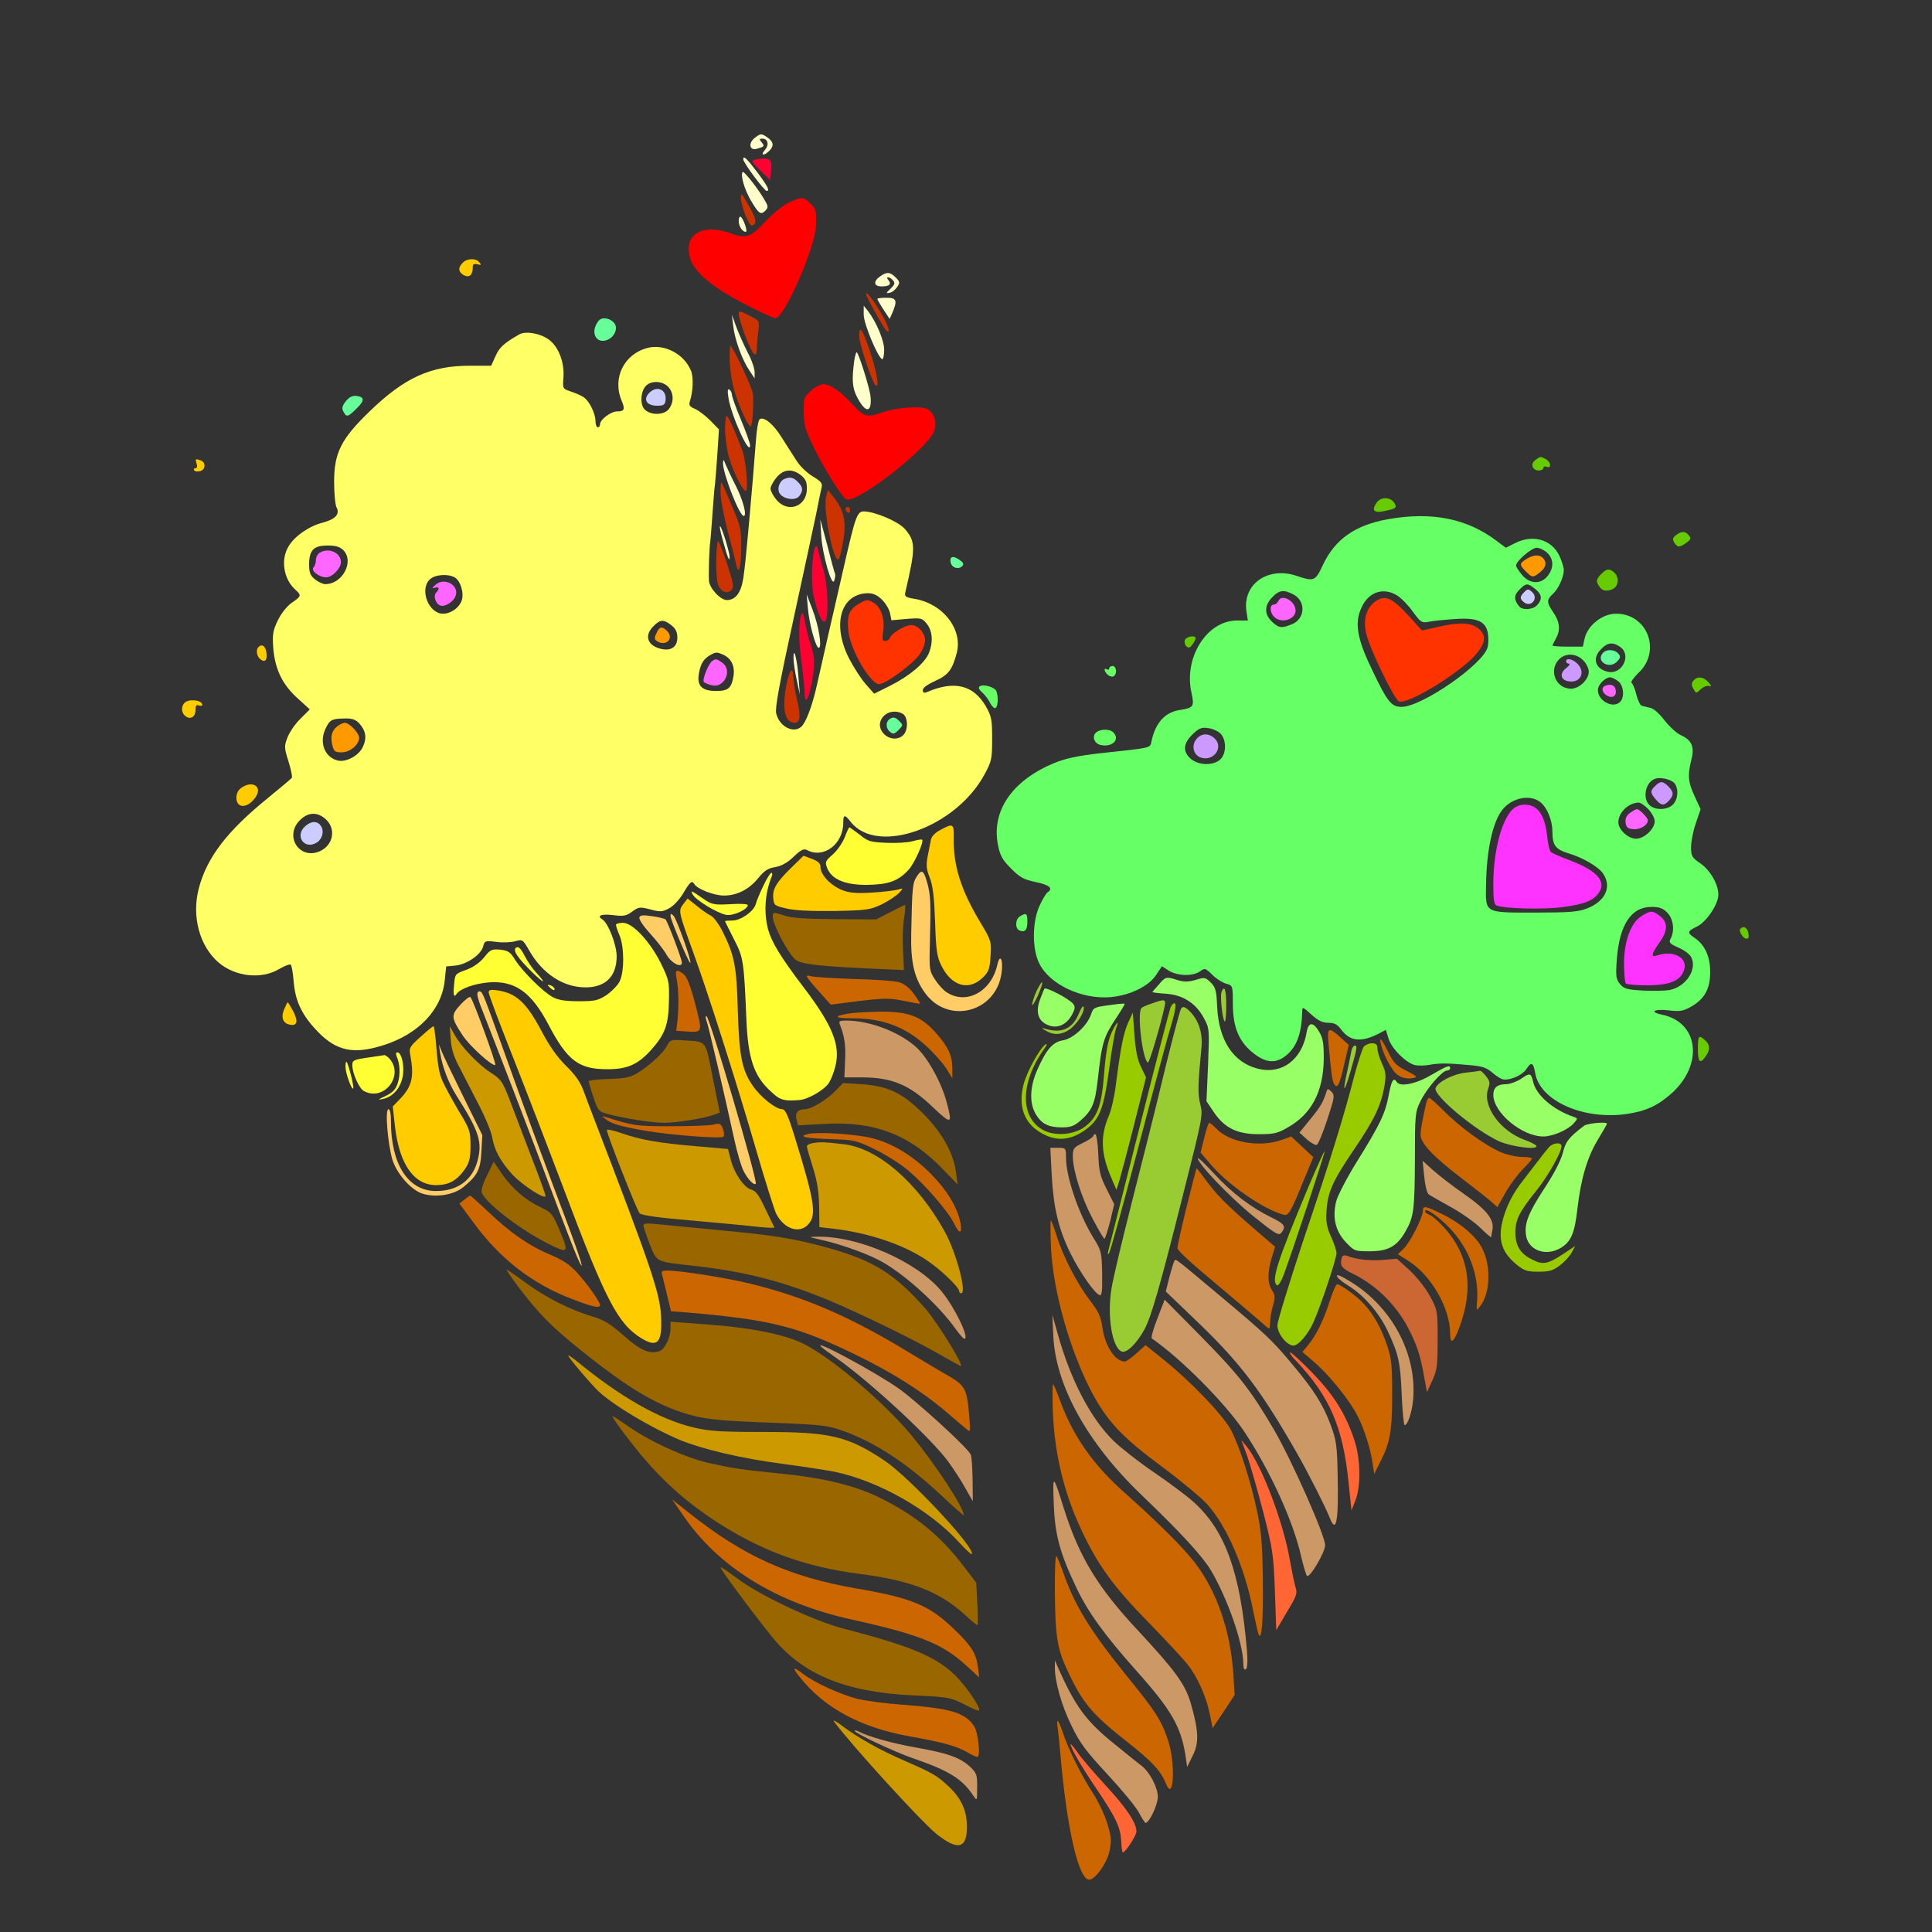 <?xml version="1.0" encoding="UTF-8" standalone="no"?>
<svg
   xmlns:dc="http://purl.org/dc/elements/1.1/"
   xmlns:cc="http://creativecommons.org/ns#"
   xmlns:rdf="http://www.w3.org/1999/02/22-rdf-syntax-ns#"
   xmlns:svg="http://www.w3.org/2000/svg"
   xmlns="http://www.w3.org/2000/svg"
   xmlns:sodipodi="http://sodipodi.sourceforge.net/DTD/sodipodi-0.dtd"
   xmlns:inkscape="http://www.inkscape.org/namespaces/inkscape"
   version="1.0"
   width="850pt"
   height="850pt"
   viewBox="0 0 850 850"
   preserveAspectRatio="xMidYMid meet"
   id="svg2"
   inkscape:version="0.91 r13725"
   sodipodi:docname="Food_20170419_044.svg">
  <rect x="0" y="0" width="850" height="850" fill="#333333" stroke="none"/>
  <defs
     id="defs348" />
  <sodipodi:namedview
     pagecolor="#ffffff"
     bordercolor="#666666"
     borderopacity="1"
     objecttolerance="10"
     gridtolerance="10"
     guidetolerance="10"
     inkscape:pageopacity="0"
     inkscape:pageshadow="2"
     inkscape:window-width="1920"
     inkscape:window-height="980"
     id="namedview346"
     showgrid="false"
     inkscape:zoom="0.62824358"
     inkscape:cx="635.54539"
     inkscape:cy="524.94994"
     inkscape:window-x="0"
     inkscape:window-y="1"
     inkscape:window-maximized="1"
     inkscape:current-layer="svg2" />
  <g
     transform="translate(0,850) scale(0.1,-0.1)"
     fill="#000000"
     stroke="none"
     id="g6">
    <path
       d="M0 4250 l0 -4250 4250 0 4250 0 0 4250 0 4250 -4250 0 -4250 0 0 -4250z m3394 3659 l27 -22 -6 -111 c-3 -61 -9 -123 -11 -138 -7 -33 -8 -33 41 -8 105 53 184 -6 172 -129 -7 -74 -37 -162 -102 -296 -53 -112 -71 -131 -125 -137 -23 -3 -25 -8 -27 -53 -1 -27 -4 -77 -8 -110 -3 -33 -8 -94 -12 -136 l-5 -76 31 -13 c44 -18 94 -73 145 -161 41 -70 76 -113 76 -93 0 5 -9 24 -20 42 -31 51 -68 144 -75 190 -18 122 80 216 180 170 34 -15 38 -9 65 111 79 357 84 370 163 371 34 0 78 -27 77 -47 -1 -5 -25 -127 -54 -273 -30 -146 -52 -267 -50 -269 2 -2 29 1 60 8 86 17 127 14 165 -12 30 -20 34 -28 37 -72 2 -42 -2 -58 -27 -95 -33 -51 -124 -128 -253 -216 l-87 -59 72 -10 c95 -13 162 -52 188 -108 22 -51 24 -99 4 -192 -8 -38 -15 -71 -15 -71 0 -1 17 -4 38 -8 58 -9 129 -61 163 -120 37 -64 36 -127 -4 -204 l-27 -51 39 -11 c27 -7 47 -7 67 0 81 31 148 -57 98 -128 -8 -12 -12 -27 -9 -33 4 -6 7 -52 7 -102 0 -127 -24 -187 -108 -277 -73 -77 -73 -77 -49 -215 17 -97 59 -198 124 -295 65 -97 81 -136 88 -203 11 -125 -68 -223 -192 -237 -57 -6 -54 3 -37 -125 16 -120 26 -267 37 -545 3 -80 8 -170 10 -200 2 -30 7 -116 10 -190 4 -74 8 -155 10 -180 2 -25 6 -119 10 -210 3 -91 8 -192 10 -225 2 -33 7 -125 11 -205 4 -80 8 -156 9 -170 23 -190 25 -1395 3 -1515 -12 -61 -17 -72 -47 -92 -79 -53 -128 -28 -326 172 -169 170 -336 368 -506 600 -115 157 -604 838 -659 919 -8 12 -99 138 -201 281 -181 253 -487 692 -564 808 -33 50 -42 57 -71 57 -109 0 -187 45 -242 139 -24 41 -27 58 -32 171 l-5 125 -40 5 c-22 3 -52 14 -67 24 -37 24 -68 92 -68 148 0 43 -2 46 -39 63 -22 9 -58 35 -81 57 -37 36 -44 39 -78 33 -32 -5 -42 -2 -66 20 -23 22 -27 32 -22 58 3 17 15 40 26 52 15 16 18 29 14 57 l-6 37 -87 -6 c-116 -8 -172 11 -238 77 -154 156 -125 415 69 616 l50 52 -22 30 c-61 82 66 181 135 106 l24 -26 36 22 c26 16 34 27 29 39 -46 107 -29 195 51 255 l36 28 -45 39 c-25 22 -57 64 -72 94 -21 44 -31 55 -51 55 -23 0 -73 40 -73 58 0 16 40 61 60 67 11 4 20 15 20 26 0 33 29 92 62 126 l32 33 -24 42 c-35 62 -34 142 3 196 33 51 92 91 155 108 37 9 46 16 44 30 -2 11 -8 44 -13 74 -6 30 -8 76 -5 101 7 53 50 165 74 192 15 16 14 20 -2 48 -48 80 30 158 118 118 22 -10 32 -7 82 26 32 21 89 52 128 69 64 27 84 31 196 34 l126 4 24 46 c31 59 106 112 158 112 69 0 151 -58 176 -124 4 -11 9 -45 13 -75 3 -31 10 -58 15 -60 25 -9 82 -69 95 -98 15 -37 15 -37 46 -20 12 6 24 13 25 14 2 1 -2 26 -9 57 -10 48 -10 61 5 100 34 90 97 136 186 136 118 0 198 -92 188 -216 -5 -53 -4 -56 26 -71 17 -8 39 -22 49 -31 9 -8 19 -13 21 -11 2 2 7 56 11 119 4 63 8 124 10 135 2 12 6 68 10 126 l7 106 -50 31 c-54 35 -114 90 -138 128 -10 14 -16 47 -17 85 -1 57 1 64 31 90 37 33 66 38 154 25 l45 -7 7 88 c20 266 23 280 76 316 32 22 52 21 84 -4z m-1275 -535 c77 -65 -14 -176 -97 -118 -37 25 -44 49 -28 88 25 60 75 72 125 30z m595 -260 c25 -24 31 -64 15 -93 -34 -60 -106 -66 -134 -11 -21 40 -19 72 5 98 25 27 90 30 114 6z m4114 -614 c48 -45 14 -120 -52 -120 -42 0 -66 29 -66 77 0 58 73 84 118 43z m-5906 -17 c39 -35 9 -93 -48 -93 -50 0 -72 53 -37 92 20 22 61 23 85 1z m5236 -182 c24 -26 37 -30 124 -40 127 -15 220 -50 287 -108 l52 -46 41 23 c55 31 155 26 194 -10 35 -33 54 -79 54 -135 0 -49 -10 -77 -41 -111 -18 -20 -18 -23 -3 -60 10 -25 14 -55 12 -86 -3 -31 -1 -48 6 -48 6 0 20 -3 31 -6 17 -4 23 3 37 44 23 64 77 104 151 109 44 4 59 0 98 -25 49 -32 89 -96 89 -145 0 -38 -26 -97 -57 -129 -23 -24 -24 -28 -12 -62 10 -27 24 -42 54 -56 24 -11 54 -39 72 -64 18 -25 50 -54 73 -66 59 -30 68 -56 47 -135 -22 -83 -22 -86 13 -130 37 -47 38 -81 5 -169 -34 -89 -32 -101 14 -130 65 -41 81 -70 81 -144 0 -72 -19 -114 -71 -155 l-31 -24 26 -30 c36 -43 58 -99 59 -149 1 -70 -63 -157 -131 -178 -32 -11 -24 -26 37 -67 30 -20 58 -43 63 -53 14 -25 -8 -80 -37 -96 -14 -7 -38 -37 -54 -65 -56 -99 -194 -195 -281 -195 -40 0 -75 -33 -109 -103 -41 -83 -60 -162 -67 -277 -4 -52 -8 -102 -10 -110 -1 -8 -3 -27 -3 -41 -1 -14 -15 -47 -33 -74 -60 -90 -182 -120 -274 -66 l-34 20 -33 -72 c-29 -62 -118 -214 -192 -327 -12 -19 -91 -145 -175 -280 -170 -272 -380 -606 -415 -660 -12 -19 -82 -129 -155 -245 -299 -474 -525 -802 -696 -1010 -112 -137 -114 -138 -165 -130 -81 14 -102 58 -144 300 -13 77 -27 183 -31 235 -3 52 -8 106 -9 120 -2 14 -6 113 -10 220 -3 107 -8 251 -10 320 -2 69 -5 565 -5 1103 l0 977 -29 18 c-35 21 -77 70 -91 106 -30 79 -1 196 68 280 l49 59 -33 44 c-44 58 -47 124 -9 189 14 24 21 45 15 49 -9 5 -33 80 -44 135 -3 17 -16 29 -35 37 -62 23 -44 106 27 127 17 4 32 16 35 25 3 9 8 23 11 32 5 12 0 18 -22 22 -42 9 -112 66 -145 119 -26 41 -29 55 -29 131 0 71 4 92 27 137 56 110 174 194 321 228 79 19 79 19 79 51 0 90 150 96 159 6 3 -27 7 -30 45 -33 39 -3 41 -2 41 25 0 72 67 138 151 149 27 4 49 9 49 13 -1 3 -5 26 -9 51 -5 24 -6 66 -1 93 6 43 4 52 -16 77 -13 15 -24 34 -24 41 1 27 27 49 59 49 20 0 46 11 69 29 31 25 70 41 130 57 7 2 12 20 12 43 0 51 51 121 100 138 47 16 126 15 175 -2 21 -8 40 -13 40 -12 1 1 8 18 15 37 33 85 94 151 187 200 33 18 49 33 54 54 19 71 88 90 137 37z m1292 -131 c24 -24 26 -77 3 -102 -16 -18 -68 -24 -89 -10 -15 10 -34 47 -34 68 0 28 40 64 72 64 15 0 37 -9 48 -20z m-3198 -97 c37 -33 10 -103 -40 -103 -62 0 -94 59 -55 102 20 22 70 23 95 1z m2872 -78 c31 -29 33 -53 5 -89 -16 -20 -29 -26 -60 -26 -35 0 -42 4 -53 31 -16 37 -12 59 15 88 26 28 60 27 93 -4z m-2196 -417 c17 -17 15 -54 -4 -73 -24 -23 -66 -15 -83 17 -14 24 -14 28 3 47 21 23 65 28 84 9z m2607 -48 c42 -46 10 -120 -51 -120 -59 0 -93 69 -58 118 20 29 83 31 109 2z m-6634 -99 c36 -36 37 -73 4 -106 -34 -35 -78 -33 -116 4 -16 16 -29 39 -29 51 0 30 53 80 85 80 16 0 38 -12 56 -29z m6814 -996 c14 -13 25 -32 25 -41 0 -24 -29 -54 -53 -54 -53 0 -77 75 -35 104 30 21 35 20 63 -9z"
       id="path8"
       style="fill:none" />
    <path
       d="M3319 7892 c-29 -24 -20 -57 13 -46 31 9 33 11 18 29 -10 12 -10 15 4 15 25 0 31 -28 11 -50 -21 -24 -4 -27 19 -4 22 21 20 40 -6 58 -28 20 -31 20 -59 -2z"
       id="path10"
       style="fill:#ffffcc" />
    <path
       d="M3270 7799 c0 -15 92 -138 103 -139 15 0 5 20 -39 79 -49 65 -64 79 -64 60z"
       id="path12"
       style="fill:#ffffcc" />
    <path
       d="M3348 7802 c-21 -2 -38 -7 -38 -11 0 -4 17 -24 39 -45 l39 -38 4 35 c6 53 -2 62 -44 59z"
       id="path14"
       style="fill:#ff0033" />
    <path
       d="M3267 7743 c-10 -15 9 -78 37 -126 34 -57 43 -64 63 -44 12 12 13 19 2 38 -25 48 -97 140 -102 132z"
       id="path16"
       style="fill:#ffffcc" />
    <path
       d="M3260 7627 c0 -16 10 -51 21 -78 17 -39 24 -47 35 -38 15 12 9 31 -30 99 -24 42 -26 43 -26 17z"
       id="path18"
       style="fill:#cc3300" />
    <path
       d="M3473 7610 c-24 -10 -71 -48 -105 -84 -68 -73 -83 -77 -158 -51 -103 36 -180 6 -180 -70 0 -63 41 -116 140 -182 55 -37 225 -123 242 -123 38 0 174 310 178 405 3 66 1 75 -25 100 -29 30 -37 30 -92 5z"
       id="path20"
       style="fill:#ff0000" />
    <path
       d="M3250 7528 c0 -23 16 -48 31 -48 10 0 -10 58 -22 66 -5 3 -9 -5 -9 -18z"
       id="path22"
       style="fill:#ffffcc" />
    <path
       d="M3872 7284 c-31 -22 -28 -44 6 -44 35 0 45 9 31 27 -7 8 -8 13 -1 13 5 0 15 -6 21 -14 10 -11 7 -19 -11 -36 -20 -19 -21 -22 -4 -18 10 1 25 13 33 25 13 19 12 24 -6 42 -25 25 -39 26 -69 5z"
       id="path24"
       style="fill:#ffffcc" />
    <path
       d="M3810 7207 c0 -12 81 -156 91 -163 19 -12 7 25 -27 82 -35 59 -64 95 -64 81z"
       id="path26"
       style="fill:#cc3300" />
    <path
       d="M3860 7185 c0 -3 12 -24 27 -47 l27 -41 13 29 c22 53 17 64 -27 64 -22 0 -40 -2 -40 -5z"
       id="path28"
       style="fill:#ffffcc" />
    <path
       d="M3800 7115 c0 -40 65 -195 82 -195 4 0 8 18 8 41 0 41 -34 121 -70 169 l-20 25 0 -40z"
       id="path30"
       style="fill:#ffffcc" />
    <path
       d="M3250 7117 c0 -8 9 -38 19 -68 38 -107 61 -137 61 -80 0 15 3 49 6 74 6 45 6 45 -34 66 -48 25 -52 25 -52 8z"
       id="path32"
       style="fill:#cc3300" />
    <path
       d="M3226 7065 c7 -60 39 -148 71 -195 l23 -35 0 28 c0 15 -13 54 -30 85 -16 32 -39 82 -50 112 l-20 55 6 -50z"
       id="path34"
       style="fill:#ffffcc" />
    <path
       d="M3780 7021 c0 -31 55 -199 71 -215 20 -21 8 53 -23 147 -33 99 -48 120 -48 68z"
       id="path36"
       style="fill:#cc3300" />
    <path
       d="M2285 7029 c-67 -38 -89 -58 -105 -96 l-19 -42 -93 0 c-174 0 -288 -52 -443 -202 -124 -120 -155 -181 -155 -309 0 -50 5 -100 10 -111 17 -30 -3 -53 -59 -68 -60 -15 -124 -59 -151 -104 -36 -58 -23 -144 29 -191 28 -25 27 -29 -14 -57 -21 -14 -46 -45 -62 -77 -22 -45 -25 -62 -21 -120 7 -94 39 -162 106 -223 l55 -50 -41 -41 c-23 -22 -48 -59 -57 -82 -15 -39 -15 -45 4 -105 11 -36 18 -68 15 -73 -3 -4 -49 -43 -103 -87 -183 -148 -272 -265 -307 -402 -31 -122 4 -252 88 -324 73 -62 187 -75 265 -29 24 14 47 23 52 20 4 -3 10 -36 13 -74 7 -88 37 -150 109 -224 81 -82 155 -97 281 -58 160 49 263 159 275 290 l6 58 42 4 c51 6 112 49 121 85 6 24 9 25 58 19 28 -4 65 -2 83 3 32 9 33 8 62 -42 58 -101 149 -161 247 -161 88 0 137 48 137 137 0 50 -37 146 -63 162 -26 16 -6 25 46 19 47 -6 59 -4 85 15 28 21 34 22 80 10 44 -12 54 -11 83 5 18 9 46 39 62 66 30 51 38 58 49 40 14 -22 86 -50 130 -50 58 0 111 27 152 78 25 31 42 42 73 47 28 5 54 19 82 46 32 31 44 36 59 29 72 -39 159 26 159 120 0 37 6 38 33 4 116 -148 461 -26 588 208 32 59 34 69 34 158 0 86 -3 99 -28 143 -55 94 -139 114 -259 62 -13 -5 -18 -3 -18 9 0 10 21 25 54 40 58 26 75 48 95 122 28 106 -61 220 -189 240 -36 6 -41 10 -37 28 46 197 46 224 -3 280 -29 32 -132 76 -180 76 -29 0 -37 -24 -86 -238 -25 -108 -58 -255 -75 -327 -16 -71 -36 -159 -44 -195 -17 -77 -40 -146 -61 -177 -30 -46 -103 -17 -119 48 -6 24 14 131 79 429 47 217 77 355 97 450 10 52 21 105 24 117 4 17 -4 26 -39 47 -24 14 -57 45 -72 70 -16 25 -46 71 -66 103 -37 60 -81 94 -97 77 -5 -5 -12 -45 -15 -89 -13 -168 -17 -211 -21 -255 -2 -25 -6 -72 -9 -105 -15 -164 -18 -194 -26 -250 -10 -63 -34 -95 -72 -95 -29 0 -78 53 -79 87 -2 42 2 152 6 171 1 9 6 67 10 127 4 61 9 118 11 128 1 10 6 67 10 128 l7 110 -38 39 c-21 21 -51 44 -67 51 -24 10 -28 16 -23 33 14 42 17 107 5 135 -30 74 -118 120 -192 100 -103 -27 -155 -133 -113 -232 16 -38 12 -47 -20 -47 -27 0 -75 -36 -75 -56 0 -8 -4 -14 -10 -14 -5 0 -10 12 -10 26 0 35 -27 90 -53 107 -12 8 -38 19 -57 25 -35 12 -35 12 -31 63 4 66 -21 132 -63 164 -37 28 -102 40 -131 24z m655 -231 c24 -26 26 -65 4 -96 -20 -29 -83 -31 -109 -2 -22 24 -15 88 12 107 26 20 70 15 93 -9z m584 -389 c20 -16 26 -29 26 -59 0 -79 -84 -109 -134 -49 -14 17 -26 39 -26 49 0 10 12 32 26 49 31 37 69 41 108 10z m-2014 -329 c50 -50 -3 -150 -79 -150 -10 0 -30 9 -45 21 -21 17 -26 29 -26 66 0 63 20 83 82 83 35 0 54 -6 68 -20z m490 -120 c26 -14 43 -71 31 -103 -12 -32 -48 -57 -82 -57 -63 0 -104 105 -59 150 22 22 78 27 110 10z m1881 -99 c16 -16 32 -43 35 -60 l6 -30 67 6 c65 5 68 4 89 -22 25 -32 28 -80 9 -128 -19 -45 -84 -100 -169 -143 l-72 -36 -38 43 c-21 24 -54 76 -74 115 -74 148 -35 282 84 284 24 0 42 -8 63 -29z m-927 -112 c19 -15 26 -30 26 -54 0 -41 -27 -60 -71 -50 -61 14 -76 59 -34 100 29 30 45 31 79 4z m229 -130 c35 -16 51 -51 44 -94 -9 -53 -23 -65 -77 -65 -62 0 -85 23 -75 77 7 42 20 64 50 81 25 14 29 14 58 1z m788 -259 c24 -13 26 -72 3 -94 -21 -22 -60 -20 -84 4 -52 52 14 125 81 90z m-2391 -42 c30 -33 35 -65 16 -105 -18 -38 -74 -68 -110 -59 -60 15 -84 83 -51 146 17 34 27 38 82 39 31 1 48 -5 63 -21z m-146 -423 c46 -43 32 -115 -29 -141 -89 -37 -155 68 -86 137 37 37 78 38 115 4z"
       id="path38"
       style="fill:#ffff66" />
    <path
       d="M2854 6769 c-25 -28 -8 -54 37 -54 28 0 35 4 37 23 7 49 -40 69 -74 31z"
       id="path40"
       style="fill:#ccccff" />
    <path
       d="M3452 6393 c-22 -8 -34 -41 -23 -62 15 -27 70 -36 87 -14 19 25 17 40 -6 63 -20 20 -34 23 -58 13z"
       id="path42"
       style="fill:#ccccff" />
    <path
       d="M1408 6069 c-10 -5 -18 -20 -18 -32 0 -13 -5 -28 -11 -34 -13 -13 25 -43 56 -43 27 0 65 40 65 67 0 41 -53 65 -92 42z"
       id="path44"
       style="fill:#ff66ff" />
    <path
       d="M1917 5928 c-17 -15 -18 -18 -4 -14 19 6 23 -4 6 -21 -14 -14 -3 -49 18 -57 20 -8 60 17 68 44 15 46 -50 81 -88 48z"
       id="path46"
       style="fill:#ff66ff" />
    <path
       d="M3773 5840 c-38 -23 -48 -53 -40 -120 10 -82 97 -230 135 -230 27 0 142 84 174 126 16 21 28 50 28 66 0 33 -31 68 -61 68 -26 0 -85 -35 -93 -55 -3 -8 -12 -15 -21 -15 -13 0 -15 8 -9 48 7 54 -12 104 -45 122 -26 14 -31 13 -68 -10z"
       id="path48"
       style="fill:#ff3300" />
    <path
       d="M2888 5714 c-10 -21 -9 -27 3 -35 39 -25 76 12 44 45 -23 22 -34 20 -47 -10z"
       id="path50"
       style="fill:#ff9900" />
    <path
       d="M3134 5592 c-17 -10 -46 -84 -37 -93 5 -4 20 -11 35 -14 55 -14 92 67 46 99 -25 18 -29 19 -44 8z"
       id="path52"
       style="fill:#ff66ff" />
    <path
       d="M3918 5339 c-22 -12 -23 -42 -2 -59 13 -11 19 -10 37 8 21 22 21 22 2 41 -15 15 -24 17 -37 10z"
       id="path54"
       style="fill:#66ff99" />
    <path
       d="M1482 5303 c-24 -20 -29 -46 -19 -85 6 -24 13 -28 40 -28 37 0 77 34 77 64 0 21 -43 66 -63 66 -8 0 -24 -8 -35 -17z"
       id="path56"
       style="fill:#ff9900" />
    <path
       d="M1344 4866 c-51 -43 -4 -108 51 -72 24 16 32 50 17 72 -15 23 -42 23 -68 0z"
       id="path58"
       style="fill:#ccccff" />
    <path
       d="M3210 6924 c0 -32 7 -87 15 -120 14 -63 60 -170 76 -180 9 -5 15 75 12 142 -2 24 -80 193 -99 213 -2 2 -4 -22 -4 -55z"
       id="path60"
       style="fill:#cc3300" />
    <path
       d="M3755 6885 c-8 -73 -2 -105 27 -152 32 -52 54 -42 48 22 -3 36 -53 195 -61 195 -4 0 -11 -29 -14 -65z"
       id="path62"
       style="fill:#ffffcc" />
    <path
       d="M3568 6781 c-31 -28 -33 -33 -32 -94 0 -55 7 -78 43 -153 41 -86 123 -218 143 -230 41 -26 362 223 388 300 13 40 0 80 -31 97 -28 14 -138 6 -199 -16 -65 -23 -79 -19 -128 35 -52 57 -99 90 -131 90 -11 0 -35 -13 -53 -29z"
       id="path64"
       style="fill:#ff0000" />
    <path
       d="M3205 6749 c13 -81 95 -260 95 -208 0 9 -18 59 -40 112 -22 52 -40 102 -40 111 0 8 -5 18 -11 22 -8 5 -9 -6 -4 -37z"
       id="path66"
       style="fill:#ffffcc" />
    <path
       d="M1521 6734 c-16 -20 -18 -31 -10 -45 13 -26 20 -24 57 13 37 35 37 52 0 56 -18 2 -32 -5 -47 -24z"
       id="path68"
       style="fill:#66ff99" />
    <path
       d="M3190 6612 c0 -32 7 -84 15 -117 16 -61 62 -155 76 -155 13 0 1 135 -15 178 -33 88 -62 152 -68 152 -5 0 -8 -26 -8 -58z"
       id="path70"
       style="fill:#cc3300" />
    <path
       d="M3181 6464 c-2 -44 72 -234 91 -234 16 0 -4 73 -36 135 -17 33 -36 74 -43 90 -9 24 -11 26 -12 9z"
       id="path72"
       style="fill:#ffffcc" />
    <path
       d="M3170 6334 c0 -27 14 -103 31 -169 18 -66 35 -133 38 -150 11 -48 21 -14 22 76 1 78 -2 92 -41 184 -24 55 -44 102 -46 104 -2 2 -4 -18 -4 -45z"
       id="path74"
       style="fill:#cc3300" />
    <path
       d="M3635 6316 c-16 -59 36 -310 56 -274 5 8 14 47 20 86 13 80 1 129 -45 187 l-24 30 -7 -29z"
       id="path76"
       style="fill:#cc3300" />
    <path
       d="M3720 6261 c0 -6 5 -13 10 -16 6 -3 10 1 10 9 0 9 -4 16 -10 16 -5 0 -10 -4 -10 -9z"
       id="path78"
       style="fill:#cc3300" />
    <path
       d="M3613 6145 c5 -85 47 -230 57 -200 4 11 6 25 4 30 -3 6 -18 62 -34 125 l-31 115 4 -70z"
       id="path80"
       style="fill:#ffffcc" />
    <path
       d="M3181 6120 c20 -74 29 -95 29 -71 0 21 -32 125 -41 135 -5 6 0 -24 12 -64z"
       id="path82"
       style="fill:#ffffcc" />
    <path
       d="M3151 6037 c-1 -46 3 -95 8 -109 12 -32 40 -43 59 -24 12 12 10 27 -19 115 -18 55 -36 101 -40 101 -3 0 -7 -38 -8 -83z"
       id="path84"
       style="fill:#cc3300" />
    <path
       d="M3587 6093 c-14 -22 -20 -159 -8 -211 16 -75 39 -128 51 -116 18 18 13 164 -9 234 -10 36 -21 74 -23 85 -2 13 -6 16 -11 8z"
       id="path86"
       style="fill:#ff0033" />
    <path
       d="M3554 5829 c5 -70 35 -179 48 -179 16 0 0 98 -28 170 l-25 65 5 -56z"
       id="path88"
       style="fill:#ffffcc" />
    <path
       d="M3527 5800 c-14 -31 -14 -118 -1 -210 7 -52 13 -112 14 -132 0 -59 15 -45 30 30 17 85 16 118 -5 182 -9 27 -20 72 -24 98 -5 28 -10 41 -14 32z"
       id="path90"
       style="fill:#ff0033" />
    <path
       d="M1137 5653 c-12 -11 -8 -40 8 -53 21 -17 32 -5 27 30 -4 28 -20 39 -35 23z"
       id="path92"
       style="fill:#ffcc00" />
    <path
       d="M3491 5605 c0 -16 6 -59 14 -95 l14 -65 -6 75 c-6 81 -22 141 -22 85z"
       id="path94"
       style="fill:#ffffcc" />
    <path
       d="M3461 5493 c-22 -110 -9 -173 35 -173 25 0 28 30 10 104 -9 39 -16 83 -16 99 0 47 -17 30 -29 -30z"
       id="path96"
       style="fill:#cc3300" />
    <path
       d="M4311 5481 c-8 -5 -5 -14 10 -27 11 -10 28 -31 35 -47 8 -15 19 -25 24 -22 14 9 12 71 -2 82 -19 15 -54 22 -67 14z"
       id="path98"
       style="fill:#66ff66" />
    <path
       d="M1062 5034 c-14 -9 -22 -26 -22 -43 0 -51 52 -48 86 4 29 45 -16 73 -64 39z"
       id="path100"
       style="fill:#ffcc00" />
    <path
       d="M4138 4849 c-22 -11 -39 -28 -42 -42 -2 -12 -9 -44 -14 -71 -8 -41 -7 -58 8 -96 14 -35 20 -85 24 -195 4 -127 8 -154 28 -194 45 -91 121 -112 183 -51 25 25 30 39 33 95 4 63 3 67 -45 147 -87 145 -120 253 -117 376 1 58 -3 61 -58 31z"
       id="path102"
       style="fill:#ffcc00" />
    <path
       d="M3716 4815 c-10 -24 -33 -58 -53 -75 -33 -29 -34 -33 -23 -61 21 -49 80 -73 175 -72 92 1 136 16 181 65 27 28 70 125 61 134 -2 2 -21 -1 -42 -7 -21 -6 -73 -9 -116 -7 -69 3 -81 6 -117 36 -23 17 -43 32 -45 32 -2 0 -12 -20 -21 -45z"
       id="path104"
       style="fill:#ffff33" />
    <path
       d="M3484 4685 c-68 -66 -86 -96 -82 -137 3 -31 6 -33 58 -45 36 -9 110 -12 210 -11 146 3 158 5 211 30 31 16 64 38 75 50 19 21 19 21 -6 14 -14 -4 -65 -10 -113 -13 -68 -4 -98 -2 -132 11 -50 20 -95 67 -95 100 0 17 -9 26 -37 37 l-38 14 -51 -50z"
       id="path106"
       style="fill:#ffcc00" />
    <path
       d="M4033 4643 c-18 -28 -20 -45 -24 -248 -3 -128 13 -198 61 -264 101 -139 310 -86 336 85 9 60 -6 93 -18 40 -26 -119 -137 -179 -224 -121 -13 8 -36 33 -50 55 -25 38 -26 44 -23 157 5 184 3 216 -11 267 -16 58 -25 64 -47 29z"
       id="path108"
       style="fill:#ffcc66" />
    <path
       d="M3358 4602 c-15 -31 -30 -67 -33 -80 -9 -32 -66 -72 -103 -72 -18 0 -32 -1 -32 -3 0 -2 18 -37 39 -79 42 -81 44 -95 55 -358 7 -161 32 -239 97 -302 49 -48 62 -53 134 -48 39 2 111 44 132 76 9 14 22 47 28 72 24 92 -12 181 -140 349 -101 133 -140 197 -156 255 -19 74 -14 158 16 231 4 9 3 17 -1 17 -5 0 -21 -26 -36 -58z"
       id="path110"
       style="fill:#ffff33" />
    <path
       d="M3048 4564 c13 -24 108 -82 147 -89 30 -6 95 24 95 43 0 5 -35 7 -77 4 -70 -4 -82 -1 -113 20 -61 42 -63 43 -52 22z"
       id="path112"
       style="fill:#ffff33" />
    <path
       d="M3006 4522 c-22 -29 -22 -31 44 -212 67 -184 194 -584 275 -863 41 -142 82 -271 90 -287 36 -70 107 -91 145 -42 32 40 22 104 -62 375 -31 101 -43 127 -57 127 -28 0 -96 54 -129 103 -48 69 -60 132 -66 332 -5 194 -15 243 -67 347 -16 32 -39 63 -51 69 -13 6 -41 26 -63 44 l-40 32 -19 -25z"
       id="path114"
       style="fill:#ffcc00" />
    <path
       d="M3915 4486 l-60 -31 -180 1 c-132 1 -193 5 -227 17 -48 15 -48 15 -48 -8 0 -34 71 -166 101 -188 27 -20 112 -29 365 -40 l111 -5 -4 86 c-3 48 -1 113 5 145 5 31 6 56 3 56 -3 -1 -33 -16 -66 -33z"
       id="path116"
       style="fill:#996600" />
    <path
       d="M2813 4464 c-3 -8 18 -39 46 -70 29 -31 62 -74 74 -95 21 -37 67 -60 67 -34 0 15 -63 182 -72 190 -3 3 -29 10 -58 14 -40 6 -53 5 -57 -5z"
       id="path118"
       style="fill:#ffcc66" />
    <path
       d="M2950 4470 c0 -17 82 -211 87 -206 7 6 -59 190 -73 206 -12 12 -14 12 -14 0z"
       id="path120"
       style="fill:#ffcc66" />
    <path
       d="M2710 4431 c0 -5 7 -26 16 -47 21 -51 21 -161 0 -202 -9 -18 -35 -44 -58 -60 -37 -24 -51 -27 -122 -27 -58 0 -90 5 -114 18 -44 24 -132 112 -165 163 -22 36 -31 42 -67 46 -37 3 -43 0 -70 -34 -20 -24 -47 -43 -79 -55 -48 -17 -49 -18 -53 -63 -5 -48 -1 -61 10 -44 15 24 80 47 144 52 114 8 186 -43 261 -186 83 -158 133 -196 257 -196 88 -1 136 20 193 83 62 69 78 110 80 215 2 88 0 95 -35 167 -48 97 -125 179 -167 179 -17 0 -31 -4 -31 -9z"
       id="path122"
       style="fill:#ffff33" />
    <path
       d="M2271 4331 c-17 -11 5 -44 73 -111 52 -50 62 -50 15 1 -17 18 -40 52 -52 76 -16 31 -26 40 -36 34z"
       id="path124"
       style="fill:#ffff33" />
    <path
       d="M2977 4193 c9 -44 10 -130 3 -188 l-5 -40 44 -3 c73 -5 73 -6 40 120 -20 77 -36 119 -50 131 -32 26 -41 21 -32 -20z"
       id="path126"
       style="fill:#cc6600" />
    <path
       d="M3550 4204 c1 -5 24 -35 53 -66 l52 -58 125 16 c111 13 134 13 195 1 39 -8 71 -14 73 -13 1 2 -11 21 -27 43 -18 25 -43 45 -63 51 -18 6 -109 13 -203 15 -93 3 -178 9 -187 12 -10 4 -18 3 -18 -1z"
       id="path128"
       style="fill:#cc6600" />
    <path
       d="M2410 4166 c0 -2 7 -9 15 -16 9 -7 15 -8 15 -2 0 5 -7 12 -15 16 -8 3 -15 4 -15 2z"
       id="path130"
       style="fill:#ffff33" />
    <path
       d="M2150 4134 c0 -8 38 -110 84 -227 76 -192 171 -439 246 -637 184 -490 238 -594 342 -658 72 -44 93 -19 86 102 -6 100 -43 210 -295 866 -14 36 -34 89 -45 119 -14 39 -36 71 -76 110 -39 38 -73 86 -107 150 -68 129 -112 171 -197 184 -29 4 -38 2 -38 -9z"
       id="path132"
       style="fill:#ffcc00" />
    <path
       d="M2100 4126 c0 -9 8 -37 19 -63 122 -312 229 -592 306 -798 51 -137 103 -270 114 -295 38 -87 20 -21 -33 121 -97 257 -213 570 -280 759 -100 278 -102 284 -114 288 -7 2 -12 -3 -12 -12z"
       id="path134"
       style="fill:#ffcc66" />
    <path
       d="M2026 4080 c-43 -47 -42 -57 10 -136 31 -47 133 -139 143 -129 5 6 -96 283 -109 298 -4 4 -24 -11 -44 -33z"
       id="path136"
       style="fill:#ffcc66" />
    <path
       d="M1250 4059 c-15 -35 -5 -62 25 -67 32 -7 38 13 16 57 -12 22 -23 41 -25 41 -2 0 -9 -14 -16 -31z"
       id="path138"
       style="fill:#ffcc00" />
    <path
       d="M3727 4040 c-63 -12 -54 -20 24 -20 131 0 233 -38 323 -121 33 -30 72 -74 88 -98 l28 -45 0 42 c0 57 -18 97 -71 156 -67 76 -121 96 -249 95 -58 -1 -122 -5 -143 -9z"
       id="path140"
       style="fill:#cc6600" />
    <path
       d="M3109 4007 c8 -21 74 -302 122 -522 12 -55 30 -116 40 -136 18 -36 46 -66 54 -57 10 9 -204 738 -217 738 -4 0 -4 -10 1 -23z"
       id="path142"
       style="fill:#ffcc66" />
    <path
       d="M3695 3993 c20 -50 27 -94 23 -160 l-3 -73 75 0 c134 0 211 -32 315 -132 82 -77 86 -75 60 22 -22 86 -83 195 -132 241 -74 68 -206 119 -310 119 -30 0 -34 -3 -28 -17z"
       id="path144"
       style="fill:#cc9966" />
    <path
       d="M1852 3940 c-49 -44 -53 -50 -47 -81 18 -97 8 -139 -47 -196 l-30 -31 10 -91 c20 -166 85 -257 184 -255 55 1 90 21 126 74 17 26 22 47 22 100 0 63 -3 72 -51 151 -27 46 -59 104 -70 128 -18 41 -22 64 -33 195 -3 26 -6 49 -8 51 -2 2 -27 -19 -56 -45z"
       id="path146"
       style="fill:#ffcc00" />
    <path
       d="M1983 3928 c2 -38 13 -76 34 -115 16 -32 55 -106 85 -165 31 -59 59 -126 63 -150 10 -58 35 -105 88 -164 44 -48 147 -115 147 -95 0 6 -27 81 -61 168 -33 87 -76 199 -95 250 -33 85 -39 94 -85 124 -55 35 -130 114 -160 168 l-20 36 4 -57z"
       id="path148"
       style="fill:#cc9900" />
    <path
       d="M2935 3900 c-16 -32 -75 -86 -129 -120 -33 -20 -55 -25 -128 -27 -48 -1 -88 -6 -88 -10 0 -4 9 -36 21 -70 19 -60 23 -63 62 -74 75 -20 191 -38 249 -39 56 0 183 21 224 37 l21 8 -31 153 c-34 171 -24 158 -129 165 -55 4 -59 2 -72 -23z"
       id="path150"
       style="fill:#996600" />
    <path
       d="M1936 3870 c10 -64 37 -134 72 -190 100 -157 115 -204 93 -287 -23 -86 -88 -133 -183 -133 -122 0 -198 117 -198 307 0 33 -4 53 -11 53 -16 0 -3 -151 17 -221 19 -62 81 -133 131 -150 58 -19 137 -7 180 27 64 52 77 78 81 158 l4 72 -84 170 c-46 93 -89 183 -95 199 l-12 30 5 -35z"
       id="path152"
       style="fill:#ffcc66" />
    <path
       d="M1745 3853 c15 -34 17 -82 5 -118 -9 -28 -22 -42 -54 -57 -34 -16 -36 -18 -11 -13 42 9 75 45 86 95 10 45 -3 110 -23 110 -6 0 -7 -7 -3 -17z"
       id="path154"
       style="fill:#ffff33" />
    <path
       d="M1618 3847 c-62 -9 -68 -12 -68 -33 0 -36 30 -103 51 -114 88 -48 179 68 112 143 -9 9 -19 16 -22 15 -3 0 -36 -6 -73 -11z"
       id="path156"
       style="fill:#ffff33" />
    <path
       d="M1520 3806 c0 -27 27 -102 34 -95 5 5 -21 109 -29 117 -3 3 -5 -7 -5 -22z"
       id="path158"
       style="fill:#ffff33" />
    <path
       d="M3677 3702 c-37 -39 -108 -82 -134 -82 -33 0 -46 -16 -39 -45 l7 -26 112 6 c224 14 381 -47 531 -205 l59 -61 -7 53 c-11 85 -60 173 -142 256 -92 93 -157 124 -272 132 l-83 5 -32 -33z"
       id="path160"
       style="fill:#996600" />
    <path
       d="M2665 3576 c24 -20 66 -32 175 -51 111 -19 333 -36 343 -26 4 4 3 20 -2 34 -9 24 -14 26 -43 19 -18 -4 -103 -7 -188 -7 -152 0 -163 2 -287 41 -16 5 -16 4 2 -10z"
       id="path162"
       style="fill:#cc6600" />
    <path
       d="M2670 3528 c0 -19 132 -353 144 -366 8 -9 87 -20 232 -32 120 -11 252 -23 292 -28 40 -4 71 -5 69 -2 -2 3 -19 40 -40 82 -27 59 -42 79 -61 84 -32 8 -76 72 -91 132 l-12 47 -139 12 c-168 14 -249 29 -331 58 -35 12 -63 18 -63 13z"
       id="path164"
       style="fill:#cc9900" />
    <path
       d="M3555 3511 c-47 -12 -13 -19 105 -23 100 -3 109 -6 190 -45 47 -23 112 -64 145 -92 72 -60 177 -181 202 -233 23 -48 37 -49 29 0 -13 69 -58 144 -130 217 -80 81 -171 136 -261 158 -72 18 -238 28 -280 18z"
       id="path166"
       style="fill:#cc6600" />
    <path
       d="M3583 3472 c-18 -2 -33 -9 -33 -15 0 -7 12 -48 26 -92 19 -60 26 -103 28 -172 l1 -92 55 -6 c158 -18 312 -69 415 -138 61 -40 145 -120 145 -138 0 -5 4 -9 9 -9 26 0 -22 179 -71 269 -120 218 -296 370 -446 387 -88 10 -97 10 -129 6z"
       id="path168"
       style="fill:#cc9900" />
    <path
       d="M2142 3327 c-21 -42 -27 -67 -21 -78 26 -50 169 -159 287 -219 91 -46 95 -43 60 43 -37 89 -39 91 -94 118 -64 30 -123 83 -166 145 l-36 53 -30 -62z"
       id="path170"
       style="fill:#996600" />
    <path
       d="M2043 3222 l-22 -17 63 -85 c117 -160 260 -270 435 -336 87 -34 121 -41 121 -26 0 15 -58 96 -102 144 -31 34 -63 55 -115 77 -94 39 -178 97 -273 188 -43 40 -79 73 -81 73 -2 0 -14 -8 -26 -18z"
       id="path172"
       style="fill:#cc6600" />
    <path
       d="M2831 3108 c0 -7 13 -44 28 -83 33 -80 22 -75 201 -95 215 -24 387 -68 587 -151 136 -57 381 -176 487 -238 49 -28 91 -51 93 -51 16 0 -101 189 -155 252 -136 154 -228 212 -429 268 -153 42 -235 55 -490 79 -120 12 -242 23 -270 26 -39 4 -53 2 -52 -7z"
       id="path174"
       style="fill:#996600" />
    <path
       d="M3610 3046 c81 -18 187 -55 251 -87 105 -52 266 -196 345 -308 16 -22 32 -41 37 -41 24 0 -41 136 -100 208 -107 131 -367 245 -548 241 -39 -1 -39 -1 15 -13z"
       id="path176"
       style="fill:#cc9966" />
    <path
       d="M2280 2839 c91 -120 148 -178 280 -283 214 -172 343 -247 495 -286 62 -15 135 -22 331 -29 233 -9 255 -12 325 -37 144 -52 286 -146 442 -294 48 -45 87 -79 87 -76 0 34 -122 220 -228 349 -121 146 -352 343 -477 405 -82 41 -231 71 -424 85 l-161 12 0 -28 c0 -42 -25 -94 -50 -102 -43 -14 -84 5 -157 70 -60 52 -85 68 -140 84 -95 29 -195 79 -284 143 -42 30 -82 59 -89 63 -7 5 15 -30 50 -76z"
       id="path178"
       style="fill:#996600" />
    <path
       d="M2914 2888 c3 -13 13 -53 22 -90 l16 -67 67 -5 c371 -32 486 -60 747 -187 160 -78 286 -157 395 -249 40 -35 82 -70 92 -78 16 -15 17 -12 12 49 -11 132 -16 142 -101 191 -22 12 -103 61 -180 107 -251 152 -455 239 -694 296 -106 25 -298 55 -353 55 -26 0 -29 -3 -23 -22z"
       id="path180"
       style="fill:#cc6600" />
    <path
       d="M3616 2572 c5 -5 34 -26 64 -47 148 -104 416 -352 493 -457 23 -32 57 -84 74 -115 l33 -58 -1 95 c-1 52 -4 102 -8 110 -11 28 -228 226 -314 289 -101 72 -398 232 -341 183z"
       id="path182"
       style="fill:#cc9966" />
    <path
       d="M2500 2536 c0 -8 101 -127 134 -158 69 -64 237 -163 359 -214 101 -41 272 -81 448 -104 90 -12 194 -28 230 -35 193 -40 417 -167 547 -309 29 -32 55 -56 57 -54 22 22 -274 339 -385 413 -161 107 -237 125 -530 125 -191 0 -238 3 -310 20 -149 36 -320 133 -517 295 -18 14 -33 24 -33 21z"
       id="path184"
       style="fill:#cc9900" />
    <path
       d="M2724 2223 c133 -183 250 -299 411 -407 205 -136 400 -209 650 -241 220 -28 346 -77 455 -175 30 -28 57 -50 60 -50 3 0 3 42 0 94 l-5 93 -58 76 c-102 133 -212 222 -369 299 -104 51 -240 85 -416 103 -196 20 -222 24 -327 47 -103 22 -263 94 -361 163 -36 25 -67 45 -69 45 -3 0 10 -21 29 -47z"
       id="path186"
       style="fill:#996600" />
    <path
       d="M3009 1828 c154 -224 409 -381 737 -453 298 -66 398 -106 501 -199 l61 -56 -5 43 c-8 62 -28 95 -103 167 -110 107 -186 139 -430 181 -296 51 -498 142 -736 331 l-77 61 52 -75z"
       id="path188"
       style="fill:#cc6600" />
    <path
       d="M3170 1605 c0 -10 127 -182 223 -302 134 -169 324 -248 624 -262 156 -7 165 -9 224 -39 34 -18 64 -30 66 -28 8 7 -25 62 -71 118 -88 108 -197 158 -526 243 -132 35 -368 146 -467 221 -40 30 -73 52 -73 49z"
       id="path190"
       style="fill:#996600" />
    <path
       d="M3519 1121 c108 -136 270 -223 487 -261 142 -25 205 -43 251 -70 19 -11 38 -20 43 -20 15 0 4 108 -14 135 -39 60 -103 79 -315 95 -73 5 -163 17 -200 26 -73 19 -186 70 -237 109 -46 35 -51 31 -15 -14z"
       id="path192"
       style="fill:#cc6600" />
    <path
       d="M3670 925 c77 -104 380 -436 448 -492 97 -78 138 -67 136 35 -1 68 -26 122 -81 173 -50 47 -69 58 -188 110 -113 49 -206 101 -280 156 -27 21 -43 29 -35 18z"
       id="path194"
       style="fill:#cc9900" />
    <path
       d="M3760 885 c0 -10 176 -93 255 -120 160 -55 218 -91 267 -165 17 -25 17 -24 17 36 1 55 -2 63 -31 91 -44 40 -95 59 -235 84 -108 19 -211 48 -255 71 -10 5 -18 6 -18 3z"
       id="path196"
       style="fill:#cc9966" />
    <path
       d="M2036 7344 c-22 -21 -20 -41 5 -55 24 -12 39 1 39 35 0 14 5 17 21 13 16 -4 18 -3 8 9 -15 19 -54 18 -73 -2z"
       id="path198"
       style="fill:#ffcc00" />
    <path
       d="M2633 7088 c-18 -24 -23 -49 -13 -69 22 -40 90 -10 90 39 0 34 -57 56 -77 30z"
       id="path200"
       style="fill:#66ff99" />
    <path
       d="M6755 6476 c-23 -16 -14 -46 15 -46 11 0 20 5 20 11 0 6 7 9 15 5 22 -8 19 21 -4 34 -25 13 -23 13 -46 -4z"
       id="path202"
       style="fill:#66cc00" />
    <path
       d="M865 6460 c4 -12 2 -20 -5 -20 -6 0 -9 -4 -6 -9 3 -5 15 -7 26 -4 24 6 27 38 4 47 -24 9 -26 8 -19 -14z"
       id="path204"
       style="fill:#ffcc00" />
    <path
       d="M6057 6289 c-25 -35 -12 -48 36 -37 51 11 54 14 41 36 -17 26 -59 27 -77 1z"
       id="path206"
       style="fill:#66cc00" />
    <path
       d="M6103 6215 c-142 -26 -230 -88 -283 -201 -33 -71 -39 -73 -114 -48 -128 44 -241 -37 -222 -157 l6 -39 -48 0 c-132 0 -235 -163 -200 -318 13 -61 10 -66 -53 -76 -64 -10 -106 -57 -123 -138 -7 -30 6 -27 -226 -52 -97 -11 -153 -23 -199 -42 -187 -76 -281 -212 -250 -363 9 -46 20 -65 58 -103 39 -39 56 -48 109 -59 59 -12 77 -28 51 -45 -6 -3 -22 -30 -35 -58 -33 -71 -34 -192 -1 -256 46 -92 188 -158 313 -147 86 8 168 48 200 97 l26 39 31 -20 c39 -23 104 -25 136 -3 22 16 24 15 55 -15 18 -18 46 -35 61 -39 29 -8 29 -8 29 -93 1 -103 29 -166 95 -216 50 -38 90 -42 131 -13 53 38 77 99 79 199 1 23 2 22 41 -13 30 -27 49 -36 75 -36 27 0 39 -7 56 -30 39 -52 88 -57 166 -17 l30 16 12 -38 c12 -43 76 -107 116 -117 14 -3 42 -3 63 1 43 8 81 8 177 -1 58 -5 75 -11 103 -35 18 -16 41 -29 51 -29 35 0 80 22 96 46 22 34 31 30 39 -16 20 -123 212 -209 404 -181 86 13 137 37 200 94 138 128 114 311 -47 343 -56 12 -34 26 28 19 52 -6 66 -4 101 16 60 34 85 80 84 155 0 67 -25 119 -69 148 -33 22 -32 29 10 49 42 20 95 98 95 141 0 46 -36 108 -80 138 -36 25 -40 32 -40 71 0 24 9 71 21 105 l21 62 -26 56 c-29 62 -32 93 -15 160 15 57 3 87 -45 109 -20 9 -52 39 -73 66 -22 29 -48 52 -63 55 -14 3 -31 7 -37 9 -7 2 -18 25 -24 50 -6 25 -16 48 -21 51 -5 3 9 22 30 43 103 95 41 261 -98 261 -61 0 -127 -53 -139 -112 l-7 -33 -67 0 c-37 0 -67 2 -67 5 1 3 7 16 15 30 21 37 18 73 -10 114 -31 45 -31 57 -4 82 25 22 49 74 49 106 0 12 -9 41 -20 64 -35 71 -117 94 -195 54 l-40 -20 -40 30 c-132 100 -288 130 -482 95z m704 -147 c29 -27 30 -67 2 -102 -30 -38 -79 -36 -113 5 -14 17 -26 35 -26 41 0 19 68 78 91 78 12 0 33 -10 46 -22z m-53 -159 c30 -24 33 -45 9 -71 -18 -21 -66 -24 -80 -5 -23 29 -23 48 2 73 29 29 35 30 69 3z m-1064 -24 c56 -29 53 -107 -5 -131 -47 -19 -58 -18 -89 11 -34 32 -34 71 1 107 30 32 51 35 93 13z m457 -5 c18 -11 49 -43 69 -71 34 -47 40 -50 68 -45 17 4 67 9 112 12 101 8 140 -8 150 -61 3 -19 3 -47 -1 -62 -18 -75 -290 -263 -379 -263 -44 0 -62 22 -127 158 -65 133 -79 203 -54 267 29 78 97 105 162 65z m981 -226 c51 -35 10 -122 -52 -110 -58 12 -73 60 -31 101 28 29 51 31 83 9z m-163 -59 c14 -13 25 -36 25 -50 0 -35 -42 -75 -78 -75 -68 0 -100 82 -52 130 28 28 75 26 105 -5z m153 -91 c25 -17 31 -71 10 -92 -31 -31 -98 4 -98 52 0 24 32 56 55 56 6 0 21 -7 33 -16z m-1745 -235 c23 -29 22 -84 -3 -109 -31 -31 -103 -28 -136 6 -32 32 -27 67 18 108 26 24 37 27 67 22 20 -3 44 -15 54 -27z m1995 -216 c18 -25 15 -70 -8 -93 -24 -24 -77 -26 -102 -3 -33 29 -19 101 22 116 24 10 74 -2 88 -20z m-590 -83 c30 -25 52 -80 52 -130 0 -59 14 -77 70 -94 64 -19 134 -60 154 -91 38 -58 8 -121 -72 -152 -39 -15 -77 -18 -229 -18 -224 0 -217 -4 -215 121 2 155 30 282 74 334 43 52 123 66 166 30z m473 -29 c16 -17 29 -40 29 -54 0 -34 -46 -77 -82 -77 -35 0 -78 40 -78 72 0 42 43 85 88 87 8 1 27 -12 43 -28z m84 -456 c27 -26 34 -80 15 -115 -9 -16 -4 -22 34 -39 24 -10 50 -29 56 -41 29 -54 -22 -132 -96 -146 -19 -3 -72 -4 -116 -2 -71 4 -84 8 -101 29 -17 21 -19 34 -14 104 11 156 63 235 153 235 34 0 51 -6 69 -25z"
       id="path208"
       style="fill:#66ff66" />
    <path
       d="M6718 6042 c-34 -21 -35 -26 -3 -58 24 -23 28 -25 47 -12 34 23 45 45 32 66 -15 23 -43 24 -76 4z"
       id="path210"
       style="fill:#ff9900" />
    <path
       d="M6706 5895 c-20 -20 -20 -29 -2 -44 31 -26 67 16 37 44 -17 15 -20 15 -35 0z"
       id="path212"
       style="fill:#ccccff" />
    <path
       d="M5624 5855 c-4 -8 -12 -15 -20 -15 -19 0 -18 -35 2 -54 30 -31 94 -12 94 28 0 42 -63 76 -76 41z"
       id="path214"
       style="fill:#ff66ff" />
    <path
       d="M6051 5854 c-39 -28 -54 -77 -41 -139 13 -62 124 -293 145 -301 38 -15 264 123 336 204 43 50 49 82 20 111 -31 31 -84 36 -174 15 l-81 -18 -55 61 c-78 85 -106 97 -150 67z"
       id="path216"
       style="fill:#ff3300" />
    <path
       d="M7051 5626 c-30 -36 28 -71 62 -38 17 18 18 23 7 36 -16 20 -54 21 -69 2z"
       id="path218"
       style="fill:#66ff99" />
    <path
       d="M6890 5590 c0 -5 6 -10 13 -10 6 0 1 -9 -12 -19 -32 -24 -25 -55 14 -59 50 -6 71 42 35 78 -21 21 -50 27 -50 10z"
       id="path220"
       style="fill:#cc99ff" />
    <path
       d="M7063 5483 c-20 -7 -15 -31 8 -44 25 -13 43 0 37 27 -3 19 -23 27 -45 17z"
       id="path222"
       style="fill:#ff66ff" />
    <path
       d="M5266 5251 c-26 -29 -17 -72 17 -84 58 -19 103 47 59 86 -25 22 -55 21 -76 -2z"
       id="path224"
       style="fill:#cc99ff" />
    <path
       d="M7280 5040 c-21 -21 -20 -29 9 -62 20 -23 34 -23 54 0 22 24 21 38 -3 62 -25 25 -35 25 -60 0z"
       id="path226"
       style="fill:#cc99ff" />
    <path
       d="M6668 4949 c-55 -32 -98 -181 -98 -339 0 -70 3 -89 15 -94 37 -14 206 -18 289 -7 99 13 138 29 162 66 32 48 -12 96 -132 141 -38 14 -74 30 -80 35 -6 5 -14 36 -17 69 -10 95 -42 140 -99 140 -13 0 -31 -5 -40 -11z"
       id="path228"
       style="fill:#ff33ff" />
    <path
       d="M7172 4924 c-16 -11 -22 -24 -20 -42 2 -22 9 -28 34 -30 30 -3 64 18 64 39 0 11 -37 49 -48 49 -4 0 -18 -7 -30 -16z"
       id="path230"
       style="fill:#ff66ff" />
    <path
       d="M7224 4471 c-48 -29 -78 -108 -79 -208 0 -45 4 -85 8 -90 5 -4 48 -8 95 -8 99 1 145 19 161 67 19 53 -46 89 -116 65 -31 -11 -29 4 7 55 38 52 39 90 4 117 -33 26 -41 26 -80 2z"
       id="path232"
       style="fill:#ff33ff" />
    <path
       d="M5213 5684 c-3 -8 0 -21 6 -27 10 -9 16 -8 27 7 8 11 14 23 14 28 0 15 -41 8 -47 -8z"
       id="path234"
       style="fill:#66cc00" />
    <path
       d="M4819 5274 c-15 -19 -2 -47 25 -52 51 -10 85 25 54 56 -17 17 -63 15 -79 -4z"
       id="path236"
       style="fill:#66ff66" />
    <path
       d="M4488 4469 c-22 -13 -23 -55 -2 -63 24 -9 34 2 34 40 0 36 -5 39 -32 23z"
       id="path238"
       style="fill:#66ff66" />
    <path
       d="M5098 4168 c-16 -17 -28 -32 -28 -33 0 -1 27 -5 60 -7 75 -5 133 -43 167 -108 24 -44 24 -49 18 -205 l-7 -160 33 -49 c48 -70 103 -96 199 -96 65 0 82 4 126 30 105 59 156 158 158 300 0 69 -3 92 -20 120 -26 45 -47 45 -55 0 -20 -123 -111 -190 -218 -161 -106 28 -169 125 -176 271 -3 72 -7 86 -28 107 -23 23 -27 24 -66 12 -32 -9 -50 -10 -80 -1 -51 16 -52 16 -83 -20z"
       id="path240"
       style="fill:#99ff66" />
    <path
       d="M4560 4139 c-11 -24 -19 -51 -19 -59 0 -8 11 9 25 39 13 30 22 56 19 59 -2 3 -14 -15 -25 -39z"
       id="path242"
       style="fill:#99cc33" />
    <path
       d="M4595 4150 c-3 -5 -12 -28 -21 -52 -18 -53 -6 -91 37 -108 40 -17 81 1 105 45 15 28 15 36 5 49 -19 23 -120 75 -126 66z"
       id="path244"
       style="fill:#99ff66" />
    <path
       d="M5374 4135 c-7 -18 5 -123 14 -129 4 -2 7 29 7 70 0 70 -8 93 -21 59z"
       id="path246"
       style="fill:#99cc33" />
    <path
       d="M5067 4085 c-21 -7 -42 -16 -45 -20 -20 -20 4 -225 28 -240 6 -4 54 156 74 248 7 31 0 33 -57 12z"
       id="path248"
       style="fill:#99cc33" />
    <path
       d="M4920 4083 c-110 -14 -108 -13 -120 -46 -17 -50 -78 -106 -123 -114 -45 -7 -73 -39 -113 -129 -33 -74 -36 -146 -8 -194 25 -44 56 -60 116 -60 39 0 54 6 83 31 51 45 63 75 75 181 18 163 25 185 82 271 22 33 38 60 36 61 -2 1 -14 0 -28 -1z"
       id="path250"
       style="fill:#99ff66" />
    <path
       d="M5150 4068 c-5 -13 -61 -228 -124 -478 -63 -250 -122 -482 -130 -515 -24 -92 -26 -99 -17 -89 5 5 54 182 110 394 109 414 139 527 170 632 11 39 16 70 10 73 -5 4 -13 -4 -19 -17z"
       id="path252"
       style="fill:#99cc00" />
    <path
       d="M4747 4042 c-28 -69 -77 -91 -152 -67 -14 4 -13 2 5 -9 34 -21 69 -20 103 3 34 22 69 77 65 100 -2 9 -10 -1 -21 -27z"
       id="path254"
       style="fill:#99cc33" />
    <path
       d="M5196 4062 c-6 -10 -49 -174 -95 -367 -21 -88 -75 -302 -119 -475 -44 -173 -86 -349 -92 -390 -20 -120 3 -260 45 -276 21 -9 65 34 99 95 32 59 70 193 176 615 80 317 83 330 71 377 -12 46 -11 87 5 250 6 61 -11 117 -48 156 -23 24 -34 28 -42 15z"
       id="path256"
       style="fill:#99cc33" />
    <path
       d="M4963 4000 c-20 -46 -32 -103 -54 -275 -6 -49 -20 -110 -31 -135 -38 -89 -35 -167 13 -276 l21 -49 14 45 c7 25 37 136 65 248 l51 202 -22 46 c-16 32 -24 74 -29 142 l-7 97 -21 -45z"
       id="path258"
       style="fill:#99cc00" />
    <path
       d="M4889 3953 c-15 -34 -24 -86 -31 -173 -11 -143 -29 -195 -85 -237 -47 -36 -132 -43 -183 -15 -103 55 -102 208 3 356 12 16 15 26 8 22 -26 -17 -82 -118 -98 -178 -25 -100 5 -176 88 -218 59 -31 117 -26 175 13 71 47 89 92 114 275 11 84 25 164 30 177 17 44 0 26 -21 -22z"
       id="path260"
       style="fill:#99cc00" />
    <path
       d="M5845 3908 c12 -133 16 -164 25 -178 14 -22 24 -3 45 92 l19 81 -37 33 c-52 48 -59 44 -52 -28z"
       id="path262"
       style="fill:#cc6600" />
    <path
       d="M7470 3885 c0 -59 10 -68 34 -33 21 29 20 51 -2 71 -28 26 -32 21 -32 -38z"
       id="path264"
       style="fill:#66cc00" />
    <path
       d="M6076 3905 c8 -35 29 -79 55 -116 19 -28 57 -40 91 -31 15 4 8 10 -34 31 -44 22 -57 35 -78 78 -32 64 -44 78 -34 38z"
       id="path266"
       style="fill:#cc6600" />
    <path
       d="M6000 3895 c-6 -8 -24 -63 -40 -122 -47 -183 -106 -374 -226 -730 -62 -188 -114 -356 -114 -374 0 -37 42 -89 71 -89 22 0 67 53 90 108 34 78 99 275 99 298 0 12 -11 45 -24 73 -18 40 -23 65 -20 109 4 84 26 134 116 267 94 138 122 197 138 281 9 54 8 66 -10 105 -11 24 -20 54 -20 67 0 16 -6 22 -24 22 -13 0 -29 -7 -36 -15z"
       id="path268"
       style="fill:#99cc00" />
    <path
       d="M5946 3878 c-2 -13 -11 -54 -19 -93 -9 -38 -14 -71 -12 -73 2 -2 13 27 24 65 31 107 34 123 22 123 -6 0 -12 -10 -15 -22z"
       id="path270"
       style="fill:#99cc33" />
    <path
       d="M6296 3770 c-68 -40 -137 -53 -151 -30 -14 22 -23 7 -35 -57 -15 -81 -37 -128 -141 -295 -43 -69 -83 -147 -90 -172 -18 -72 -4 -131 41 -180 38 -40 40 -41 107 -41 80 0 119 21 157 88 36 63 40 94 41 317 0 194 1 208 24 254 26 55 96 136 117 136 8 0 14 5 14 10 0 16 -12 12 -84 -30z"
       id="path272"
       style="fill:#99ff66" />
    <path
       d="M6450 3781 c-57 -6 -123 -40 -134 -68 -12 -31 171 -184 279 -234 51 -23 165 -39 165 -22 0 5 -24 18 -52 28 -109 39 -189 152 -160 227 8 23 7 32 -10 53 -11 14 -22 24 -26 24 -4 -1 -32 -5 -62 -8z"
       id="path274"
       style="fill:#99cc33" />
    <path
       d="M6691 3753 c-19 -12 -48 -23 -65 -23 -38 0 -56 -15 -56 -47 0 -78 126 -183 220 -183 42 0 108 29 134 58 18 21 18 22 0 28 -91 31 -166 96 -179 155 -9 39 -14 40 -54 12z"
       id="path276"
       style="fill:#99ff66" />
    <path
       d="M5835 3694 c-15 -46 -26 -64 -71 -119 l-47 -58 32 -29 c18 -16 38 -27 44 -25 6 2 27 51 46 110 33 100 34 108 19 124 -16 15 -18 15 -23 -3z"
       id="path278"
       style="fill:#cc9966" />
    <path
       d="M6275 3648 c-19 -86 -25 -116 -25 -141 0 -37 57 -97 183 -193 56 -43 114 -88 128 -101 l27 -24 35 63 c20 35 54 81 76 103 22 22 40 43 41 48 0 4 -20 7 -44 7 -24 0 -65 9 -91 20 -69 29 -182 111 -250 180 -33 33 -63 60 -67 60 -4 0 -10 -10 -13 -22z"
       id="path280"
       style="fill:#cc6600" />
    <path
       d="M5298 3494 l-16 -65 42 -49 c74 -89 233 -200 322 -224 23 -7 31 7 94 161 l38 92 -48 45 -49 46 -42 -15 c-97 -35 -232 -11 -289 51 -13 13 -26 24 -30 24 -3 0 -13 -29 -22 -66z"
       id="path282"
       style="fill:#cc6600" />
    <path
       d="M6969 3547 c-68 -52 -81 -69 -94 -122 -10 -35 -40 -93 -84 -159 -69 -106 -87 -154 -76 -207 14 -63 90 -87 152 -49 45 27 61 65 73 172 15 130 43 227 90 304 22 36 40 68 40 70 0 10 -87 2 -101 -9z"
       id="path284"
       style="fill:#99ff66" />
    <path
       d="M4810 3502 c0 -4 -20 -18 -45 -30 -42 -20 -45 -25 -45 -60 0 -61 38 -181 87 -274 26 -49 49 -88 52 -88 3 0 14 34 25 76 l18 76 -33 66 c-29 57 -34 78 -37 154 -2 48 -8 88 -13 88 -5 0 -9 -4 -9 -8z"
       id="path286"
       style="fill:#cc9966" />
    <path
       d="M6815 3453 c-9 -10 -31 -38 -50 -63 -19 -25 -52 -67 -73 -95 -49 -63 -82 -142 -89 -209 -5 -61 15 -105 71 -151 32 -26 46 -30 95 -30 48 0 64 5 94 28 20 15 44 41 52 57 l15 28 -51 -34 c-68 -45 -90 -50 -135 -27 -55 26 -77 62 -77 121 0 57 18 91 95 187 48 60 108 166 108 192 0 19 -37 16 -55 -4z"
       id="path288"
       style="fill:#99cc00" />
    <path
       d="M4627 3333 c7 -142 30 -241 83 -348 42 -84 106 -176 128 -183 10 -3 12 18 11 95 -2 94 -3 100 -39 158 -65 106 -120 267 -120 352 0 42 -1 43 -34 43 l-35 0 6 -117z"
       id="path290"
       style="fill:#cc9966" />
    <path
       d="M5756 3277 c-139 -332 -165 -414 -137 -432 5 -3 18 18 29 47 44 120 183 540 180 543 -2 2 -34 -69 -72 -158z"
       id="path292"
       style="fill:#99cc00" />
    <path
       d="M5270 3404 c0 -24 142 -172 242 -253 101 -81 114 -89 126 -74 21 28 14 38 -45 67 -90 44 -174 108 -252 193 -39 42 -71 73 -71 67z"
       id="path294"
       style="fill:#cc9966" />
    <path
       d="M6266 3324 c4 -40 12 -73 20 -79 7 -5 51 -30 96 -55 46 -25 104 -66 131 -92 26 -26 47 -44 48 -40 0 4 2 18 5 30 9 47 -25 89 -125 159 -53 37 -115 85 -139 107 l-43 39 7 -69z"
       id="path296"
       style="fill:#cc9966" />
    <path
       d="M5221 3192 c-23 -93 -41 -175 -41 -183 0 -8 48 -55 107 -104 127 -107 250 -211 279 -237 21 -18 21 -18 22 14 0 18 6 52 13 75 10 36 9 46 -5 67 -20 31 -20 78 -1 142 l15 49 -27 23 c-161 137 -219 192 -264 252 -28 38 -53 70 -54 70 -2 0 -21 -76 -44 -168z"
       id="path298"
       style="fill:#cc6600" />
    <path
       d="M6260 3173 c0 -29 -57 -141 -85 -167 l-25 -24 50 -32 c98 -63 180 -207 180 -317 0 -50 16 -40 40 25 65 173 44 319 -66 441 -25 28 -54 53 -64 56 -11 4 -20 11 -20 16 0 18 55 -20 107 -73 84 -87 129 -205 122 -316 -4 -51 -4 -51 13 -29 45 57 49 177 9 255 -27 53 -95 111 -175 150 -75 37 -86 39 -86 15z"
       id="path300"
       style="fill:#cc6600" />
    <path
       d="M4624 3008 c10 -190 82 -446 177 -629 70 -132 133 -200 314 -334 82 -61 171 -135 196 -163 87 -97 166 -279 203 -472 10 -47 20 -92 23 -100 14 -34 21 55 19 240 -2 159 -7 214 -25 300 -29 135 -75 279 -113 355 -34 66 -181 220 -306 319 l-72 58 -40 -36 c-22 -20 -45 -36 -51 -36 -43 0 -87 67 -99 150 -7 49 -17 70 -55 119 -57 75 -119 195 -146 284 -12 37 -23 67 -26 67 -2 0 -2 -55 1 -122z"
       id="path302"
       style="fill:#cc6600" />
    <path
       d="M5907 2974 c-4 -4 -7 -17 -7 -30 0 -17 12 -28 46 -45 105 -50 193 -136 248 -239 40 -78 54 -119 71 -214 l13 -71 23 50 c21 45 24 64 24 180 0 129 0 130 -34 193 -19 36 -59 85 -90 114 l-55 50 -61 -5 c-56 -5 -119 2 -156 17 -8 4 -18 3 -22 0z"
       id="path304"
       style="fill:#cc6633" />
    <path
       d="M5167 2953 c-3 -5 -13 -37 -22 -71 l-16 -64 150 -144 c181 -175 272 -296 428 -569 47 -82 125 -236 143 -282 29 -75 40 -16 35 192 -2 123 -6 149 -30 214 -33 90 -74 155 -169 268 -89 107 -117 133 -321 304 -197 165 -192 162 -198 152z"
       id="path306"
       style="fill:#cc9966" />
    <path
       d="M5885 2880 c4 -6 25 -23 48 -37 68 -42 134 -119 171 -196 49 -105 57 -138 63 -284 3 -73 9 -133 13 -133 13 0 32 56 37 110 18 195 -86 398 -261 512 -59 38 -83 47 -71 28z"
       id="path308"
       style="fill:#cc9966" />
    <path
       d="M5851 2778 c-28 -88 -61 -154 -96 -196 l-25 -30 50 -43 c58 -49 144 -152 182 -219 33 -55 65 -152 76 -222 l8 -53 25 50 c45 87 54 139 54 300 0 130 -3 159 -23 218 -25 74 -59 135 -101 180 -28 32 -104 87 -118 87 -5 0 -20 -33 -32 -72z"
       id="path310"
       style="fill:#cc6600" />
    <path
       d="M5092 2699 c-18 -45 -29 -85 -24 -88 130 -90 323 -285 406 -409 115 -174 217 -397 251 -552 10 -41 21 -79 25 -83 11 -13 80 103 80 135 0 43 -151 383 -228 513 -100 170 -152 236 -312 399 l-166 168 -32 -83z"
       id="path312"
       style="fill:#cc9966" />
    <path
       d="M4634 2625 c9 -219 150 -474 387 -701 175 -168 267 -268 306 -332 74 -125 142 -321 143 -410 0 -21 4 -31 11 -26 7 4 9 32 5 83 -29 343 -95 528 -236 654 -30 27 -108 85 -174 130 -66 45 -145 107 -176 137 -101 99 -188 265 -245 466 l-25 89 4 -90z"
       id="path314"
       style="fill:#cc9966" />
    <path
       d="M5702 2513 c148 -156 207 -293 231 -535 l13 -123 17 43 c25 61 23 185 -4 265 -39 117 -89 197 -183 295 -49 50 -94 92 -99 92 -6 0 5 -17 25 -37z"
       id="path316"
       style="fill:#ff6633" />
    <path
       d="M4631 2323 c4 -201 46 -384 128 -557 72 -153 139 -246 296 -406 78 -80 156 -164 173 -187 42 -54 80 -141 95 -216 l12 -60 49 73 48 73 -6 96 c-13 187 -72 359 -169 486 -47 62 -160 175 -306 305 -144 127 -232 254 -291 418 -12 34 -25 62 -27 62 -2 0 -3 -39 -2 -87z"
       id="path318"
       style="fill:#cc6600" />
    <path
       d="M5487 2095 c13 -38 45 -149 70 -245 42 -164 46 -186 52 -349 l6 -173 47 80 c42 69 47 83 38 108 -5 16 -16 70 -25 119 -28 166 -124 419 -190 501 l-24 29 26 -70z"
       id="path320"
       style="fill:#ff6633" />
    <path
       d="M4636 1885 c5 -136 26 -216 100 -371 51 -107 123 -207 263 -364 155 -173 197 -247 217 -376 l7 -48 24 49 c29 56 27 109 -8 231 -25 85 -67 142 -231 319 -179 191 -260 325 -328 540 -47 151 -49 152 -44 20z"
       id="path322"
       style="fill:#cc9966" />
    <path
       d="M4641 1514 c1 -210 9 -266 57 -367 65 -140 108 -190 263 -312 109 -86 146 -126 169 -183 34 -85 43 90 9 191 -29 88 -55 128 -178 279 -167 206 -236 320 -286 468 -11 30 -23 59 -27 64 -4 6 -8 -57 -7 -140z"
       id="path324"
       style="fill:#cc6600" />
    <path
       d="M4641 1165 c-1 -61 30 -171 74 -259 36 -75 65 -113 158 -213 63 -68 125 -143 138 -168 13 -25 26 -45 29 -45 17 1 54 80 54 115 -1 41 -34 106 -70 135 -11 8 -63 50 -116 93 -130 104 -177 168 -256 347 l-11 25 0 -30z"
       id="path326"
       style="fill:#cc9966" />
    <path
       d="M4654 893 c3 -21 8 -69 11 -108 28 -327 80 -555 127 -555 26 0 77 71 89 124 10 47 9 62 -9 123 -12 38 -40 98 -63 133 -52 80 -110 197 -133 268 -21 61 -30 67 -22 15z"
       id="path328"
       style="fill:#cc6600" />
    <path
       d="M4710 826 c0 -16 47 -97 114 -196 87 -129 106 -170 109 -232 1 -26 4 -48 7 -48 12 1 60 75 60 92 0 38 -45 105 -133 200 -50 54 -106 119 -124 145 -18 26 -33 43 -33 39z"
       id="path330"
       style="fill:#ff6633" />
    <path
       d="M7374 6146 c-15 -12 -17 -18 -8 -33 14 -22 23 -23 53 -1 20 14 22 20 11 33 -16 19 -31 19 -56 1z"
       id="path332"
       style="fill:#66cc00" />
    <path
       d="M4182 6028 c3 -25 34 -36 51 -19 8 8 6 15 -9 26 -28 21 -46 19 -42 -7z"
       id="path334"
       style="fill:#66ff99" />
    <path
       d="M7045 5975 c-20 -21 -23 -30 -15 -45 14 -26 27 -33 54 -26 42 10 45 65 6 86 -15 8 -24 5 -45 -15z"
       id="path336"
       style="fill:#66cc00" />
    <path
       d="M4880 5559 c0 -5 -4 -7 -10 -4 -16 10 -12 -11 5 -25 8 -6 19 -9 25 -5 16 10 12 45 -5 45 -8 0 -15 -5 -15 -11z"
       id="path338"
       style="fill:#66ff66" />
    <path
       d="M7451 5506 c-10 -11 -10 -20 -1 -36 12 -22 12 -22 33 -2 12 11 29 17 37 14 11 -4 10 1 -4 17 -22 24 -48 27 -65 7z"
       id="path340"
       style="fill:#66cc00" />
    <path
       d="M812 5408 c-16 -16 -15 -43 3 -58 22 -18 45 -5 45 26 0 19 4 25 15 20 8 -3 15 -1 15 3 0 21 -59 28 -78 9z"
       id="path342"
       style="fill:#ffcc00" />
    <path
       d="M7657 4414 c-9 -10 12 -44 27 -44 9 0 12 8 8 25 -4 24 -21 33 -35 19z"
       id="path344"
       style="fill:#66cc00" />
  </g>
</svg>
